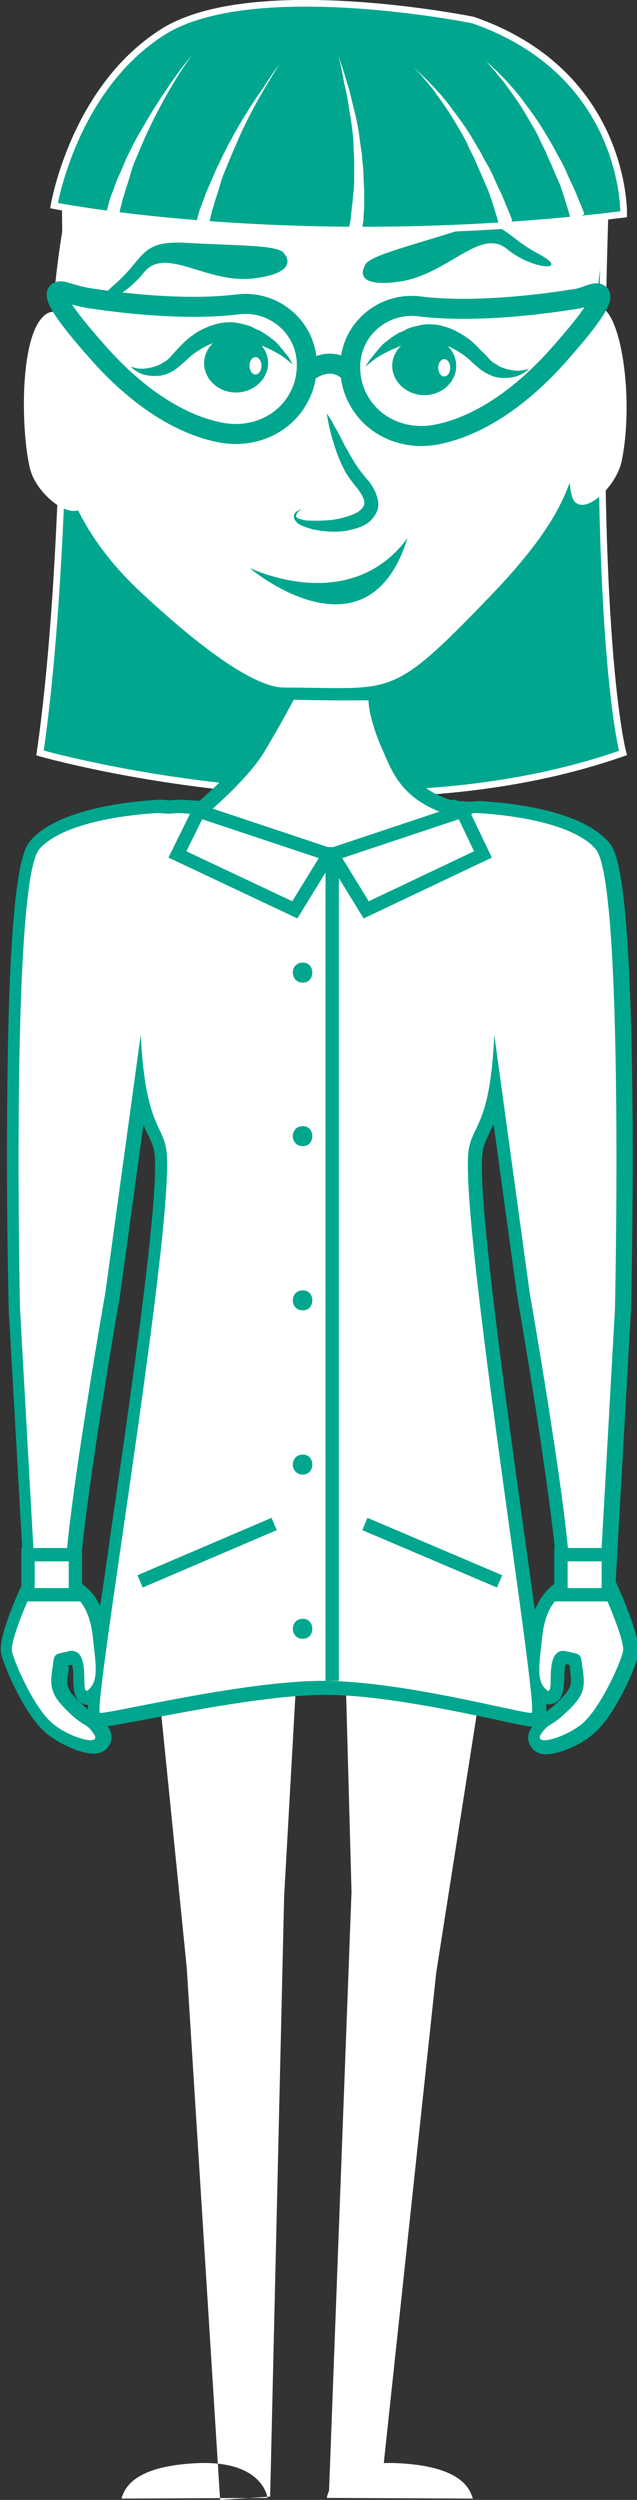 <svg xmlns="http://www.w3.org/2000/svg" viewBox="-251 113.5 95.5 374.5">
  <rect x="-251" y="113.5" width="95.5" height="374.5" fill="#333333" stroke="none"/>
  <path fill="#FFF" d="M-210.9 487.7s-.6-5.7-10.7-5.2-10.8 4.3-11.2 5.3m14.8.2l-5-79.7-6.2-61.6c-1.2-13.4-1.1-15.7 0-19.8.5-1.8 1.8-6.3 1.8-6.3l48.8.1s1.3 4.9 1.6 5.8c1.2 3.4 3.2 10.3 1.1 20.7l-9.7 61.8-8.4 78.5h-7.7l3.4-90.6-1.4-51.4c0-2.7-.4-3.3-2.3-3.3h-1c-1.9 0-2.5 1-2.5 3.7l-2.9 51.6-2.1 90-7.5.5zm16-.3s.6-5.7 10.7-5.2 10.8 4.3 11.2 5.3"/>
  <path fill="#FFF" d="M-169.4 375.2c-.9 0-1.3-.4-1.5-.8-.2-.3-.3-.9.2-1.7.7-1.1 1.2-1.4 1.8-1.8.4-.3 1-.6 2-1.5 2.3-2.2 2.7-3 2.3-5.3-.1-.4-.1-.7-.1-1-.1-.4-.1-.8-.2-.9-.1 0-1.4-.3-1.4-.3h-.3c-.8 0-.9 1.6-1 3.3 0 1.3-.1 2.7-1.4 2.7-.3 0-.6-.1-1-.4-.2-.2-.4-.3-.5-.5.4 3.9 0 4-.7 4.2h-.3c-.6 0-1.9-.3-5-.9-6.2-1.3-17.9-3.8-26.2-3.8s-20.5 2.4-27.8 3.8c-3.4.7-4.9 1-5.5 1h-.3c-.7-.2-1-.2-.7-3.6-.3.2-.6.4-.9.4-1.3 0-1.3-1.4-1.4-2.7 0-1.7-.2-3.3-1-3.3h-.5c-.5.1-1.1.2-1.2.3 0 0 0 .5-.1.9 0 .3-.1.6-.1 1-.3 2.3 0 3.2 2.3 5.3 1 .9 1.5 1.3 2 1.5.7.4 1.1.7 1.8 1.8.5.8.4 1.3.2 1.7-.2.3-.6.8-1.5.8-1.6 0-4.5-1.3-6.3-2.7-3-2.4-6.1-9.4-6.5-11.3-.4-1.9 2.4-8.4 3.5-10.6l-2.3-41c-.1-6.6-1.3-64.4 3.1-69.5 4.5-5.2 18-5.7 18.6-5.7h.1l1.5.1c1-.1 1.6-.1 1.6-.1h.1l20.5 1.4 20.5-1.4h.1s.6 0 1.6.1l1.6-.1h.1c.6 0 14 .6 18.6 5.7 4.4 5.1 3.3 62.9 3.1 69.4l-2.3 41c1 2.3 3.9 8.8 3.5 10.7-.4 1.9-3.5 8.9-6.5 11.3-1.7 1.2-4.6 2.5-6.2 2.5zm-7.3-98.2c-.6 3.2-1.4 4.9-2 6.2-.5 1.1-.9 1.9-1 3.2-.6 7.1 3.4 36 6.3 57 1.1 8 1.9 13.6 2.4 17.6 0-.3.1-.6.1-.9.1-.5.1-1 .2-1.6.4-3.6 1.8-6.2 4.1-7.4.7-3.3-3.3-28.5-6-43.9l-4.1-30.2zm-63.2 74.2c2.3 1.2 3.7 3.8 4.1 7.4 0 .2 0 .5.1.7.5-3.8 1.3-8.8 2.2-15.5 3.1-21.2 7.3-50.2 6.7-57.4-.1-1.3-.5-2.1-1-3.2-.6-1.3-1.4-3-2-6.2l-4.1 30.3c-2.7 15.5-6.7 40.6-6 43.9z"/>
  <path fill="#00A78E" d="M-179.5 235.3s13.6.5 17.8 5.4c4.3 4.9 2.9 68.8 2.9 68.8l-2.3 41.2s3.9 8.5 3.5 10.2c-.4 1.8-3.4 8.5-6.1 10.8-1.8 1.5-4.5 2.5-5.7 2.5-.6 0-.9-.3-.5-.9 1.2-1.8 1.4-1 3.7-3.2 2.5-2.3 3-3.5 2.6-6.2-.4-2.7 0-2.5-2.4-3-.2 0-.4-.1-.5-.1-2.9 0-1.4 6-2.3 6-.1 0-.2 0-.3-.2-1.6-1.3-1-4.1-.6-8 .4-3.6 1.8-5.8 3.8-6.7 2-.9-5.7-44.8-5.7-44.8l-5.3-38.6c-.6 14.1-3.5 13.4-3.9 17.8-1 12.1 10.7 83.5 9.5 83.8h-.1c-1.8 0-19.4-4.8-31.2-4.8-11.7 0-31.4 4.8-33.3 4.8h-.1c-1.2-.3 11-71.7 10-83.8-.4-4.4-3.2-3.7-3.9-17.8l-5.3 38.6s-7.7 43.9-5.7 44.8c2 .9 3.4 3.1 3.8 6.7.4 3.9 1 6.6-.6 8-.1.1-.2.2-.3.2-.9 0 .6-6-2.3-6-.2 0-.3 0-.5.1-2.4.5-2 .3-2.4 3-.4 2.7.2 3.9 2.6 6.2 2.3 2.2 2.5 1.4 3.7 3.2.4.6.1.9-.5.9-1.2 0-3.9-1-5.7-2.5-2.7-2.2-5.7-9-6.1-10.8-.4-1.8 3.5-10.2 3.5-10.2l-2.3-41.2s-1.4-63.8 2.9-68.8c4.3-4.9 17.8-5.4 17.8-5.4l1.6.1c1-.1 1.7-.1 1.7-.1l20.5 1.4 20.5-1.4s.6 0 1.7.1l1.8-.1m-3.3-2l-20.5 1.4-20.4-1.4h-.2s-.6 0-1.6.1l-1.4-.1h-.2c-1.5.1-14.6.7-19.3 6.1-.9 1.1-3.2 3.6-3.5 37.5-.2 16.4.2 32.4.2 32.6l2.3 40.7c-1.9 4.1-3.9 9.1-3.4 11.1.4 1.8 3.5 9.2 6.8 11.9 2 1.6 5.1 3 7 3 1.5 0 2.1-.8 2.4-1.3s.6-1.5-.2-2.7l-.1-.1c.9-.1 2.4-.4 5.1-.9 6.8-1.3 19.4-3.8 27.6-3.8 8.2 0 19.8 2.5 26 3.8 3 .7 4.3.9 5 1 0 0 0 .1-.1.1-.8 1.2-.5 2.2-.2 2.7s.9 1.3 2.4 1.3c1.8 0 5-1.3 7-3 3.3-2.7 6.4-10 6.8-11.9.4-1.9-1.6-7-3.4-11l2.3-40.7c0-.2.4-16.2.2-32.6-.4-33.9-2.6-36.4-3.6-37.5-4.7-5.4-17.8-6-19.3-6.1h-.2l-1.4.1c-1-.1-1.6-.1-1.6-.1l-.5-.2zm12 121.4c-.5-3.4-1-7.3-1.6-11.4-2.9-21-6.9-49.8-6.3-56.8.1-1.2.4-1.8.9-2.9.2-.5.5-1.1.8-1.7l3.5 25.5c3.2 18.5 6.2 39 6 43.1-1.5 1-2.6 2.4-3.3 4.2zm-68.2-4.1c-.2-4.2 2.8-24.6 6-43.1l3.5-25.5c.3.7.5 1.2.8 1.7.5 1.1.8 1.7.9 2.9.6 7-3.6 36-6.7 57.2-.5 3.7-1 7.2-1.5 10.3-.7-1.6-1.7-2.7-3-3.5zm-1.8 12.4c.1 0 .3-.1.5-.1h.1c.2.6.2 1.7.2 2.3 0 1.2.1 3.6 2.2 3.7v.7c-.3-.2-.6-.5-1-.9-2.2-2-2.3-2.6-2-4.5.1-.4.1-.7.1-1-.2-.1-.2-.1-.1-.2zm72 5.8c2.3 0 2.3-2.5 2.4-3.7 0-.5 0-1.7.2-2.3h.1c.2 0 .3.1.5.1v.2c0 .3.1.6.1 1 .3 1.9.1 2.4-2 4.5-.7.7-1.2 1-1.6 1.3v-1.1h.3z"/>
  <path fill="none" stroke="#00A78E" stroke-width="2" stroke-miterlimit="10" d="M-201.2 241.5v123.8"/>
  <path fill="#00A78E" d="M-205.6 260.7c1.9 0 1.9-3 0-3-2 0-2 3 0 3zm0 24.5c1.9 0 1.9-3 0-3-2 0-2 3 0 3zm0 24.6c1.9 0 1.9-3 0-3-2 0-2 3 0 3zm0 24.6c1.9 0 1.9-3 0-3-2 0-2 3 0 3zm0 24.6c1.9 0 1.9-3 0-3-2 0-2 3 0 3z"/>
  <path fill="#FFF" stroke="#00A78E" stroke-width="2" stroke-miterlimit="10" d="M-246.8 346.4h7.1v6h-7.1zm79.9 0h7.1v6h-7.1z"/>
  <path fill="none" stroke="#00A78E" stroke-width="2" stroke-miterlimit="10" d="M-230 350.4l20.1-8.6m33.8 8.6l-20.2-8.6"/>
  <path fill="#00A78E" stroke="#FFF" stroke-miterlimit="10" d="M-241.2 145.3s.7 50-3.8 81c0 0 48.1 13.8 87.4 0 0 0-4.7-16.8-2.7-80.8l-41.5-19-39.4 18.8z"/>
  <path fill="#FFF" stroke="#00A78E" stroke-width="2.188" stroke-miterlimit="10" d="M-207.6 217.2s-2.2 4.2-4.8 8.5c-2.6 4.2-8.8 9.3-8.8 9.3s8.5 6.7 19.5 6.5c8.9-.2 13-.9 20.2-6.5-8.4-1.8-9.7-6.4-11.1-9.5-2-4.4-2.5-8.1-1.7-8.2-8.9.1-13.3-.1-13.3-.1z"/>
  <path fill="#FFF" stroke="#00A78E" stroke-width="2" stroke-miterlimit="10" d="M-221.2 235l-3.2 6.5 17.6 8.3 5.1-8.3zm39.5 0l3.1 6.5-17.5 8.3-5.1-8.3z"/>
  <path fill="#FFF" d="M-242.9 157.9c3.6-38.7 17.5-42 27.6-42.5 10.1-.5 36-2.1 47.8 10.5 8.9 9.5 8.7 11.4 4.9 40.2-2 15.2.4 20.8-14.9 36.7-15.1 15.7-14.4 13.7-30.9 13.7-4 0-11.3-4.8-21.4-14.2-15.6-14.5-12.7-28.3-13.1-33.2"/>
  <path d="M-165 167.9s1.2-11.1 4.7-8c2.8 2.6 4.2 14.4 2.5 22.7-.8 3.7-5.2 7.9-7 6.1-2-1.8-.2-20.8-.2-20.8m-74.1.8s-1.6-11.1-5.3-7.9c-3.8 3.4-3.4 17.7-2.1 22.9.9 3.7 5.8 7.7 7.8 5.9 1.9-1.9-.4-20.9-.4-20.9" fill="#FFF"/>
  <path fill="#00A78E" d="M-213.5 198.6s14.9 7.3 23.6-4.5c-6.3 20.2-25.4 3.1-23.6 4.5z"/>
  <path fill="#FFF" d="M-202 175.4s2.6 7.6 4.8 10.1c8.2 9-14.4 7.6-8.7 4.3"/>
  <path fill="#00A78E" d="M-202 175.4s.2.4.7 1.1c.2.4.4.8.7 1.3.3.5.6 1.1.9 1.7s.7 1.3 1.1 2c.4.7.8 1.4 1.3 2.1.5.7.9 1.2 1.6 2 .6.8 1.2 1.8 1.4 3.1.1.7-.1 1.4-.5 2-.4.6-.8 1-1.3 1.3-1 .6-2 .8-2.9 1-1.9.3-3.6.1-5.1-.2-.7-.2-1.4-.4-1.9-.7-.3-.1-.5-.3-.7-.6-.2-.2-.3-.6-.2-.9.2-.5.6-.6.8-.7.2-.1.3-.1.3-.1s-.1.1-.3.2c-.2.1-.4.4-.5.7-.1.3.3.5.8.6.5.2 1.1.2 1.8.2 1.3 0 3 0 4.6-.5.8-.2 1.6-.5 2.2-.9.6-.5.9-.9.8-1.4 0-.6-.5-1.3-1-2-.5-.6-1.2-1.5-1.7-2.3-.9-1.6-1.5-3.2-1.9-4.6-.8-2.5-1-4.4-1-4.4zm-8.8-7.5c0 2.4-2.2 4.4-4.8 4.4-2.7 0-4.8-2-4.8-4.4 0-2.4 2.2-4.4 4.8-4.4 2.6 0 4.8 2 4.8 4.4"/>
  <path fill="#FFF" d="M-211.8 168.3c0 .7-.4 1.3-.9 1.3s-.9-.6-.9-1.3.4-1.3.9-1.3.9.6.9 1.3"/>
  <path fill="#00A78E" d="M-207.1 168.1s-.4-.3-1-.8-1.6-1.1-2.7-1.6c-.6-.3-1.2-.5-1.8-.8-.7-.2-1.3-.4-2.1-.5-.7-.1-1.4-.1-2.2 0-.7 0-1.5.3-2.2.5-.7.3-1.4.6-2.1 1.1-.7.4-1.3.9-1.9 1.5-.6.5-1.3 1.2-2 1.6-.4.2-.8.4-1.1.5-.4.1-.7.2-1.1.2-1.4.1-2.5-.2-3.1-.6-.7-.4-1-.8-1-.8s.4.2 1.1.3c.7.1 1.7 0 2.8-.4.3-.1.6-.2.8-.4.3-.2.6-.3.8-.5.5-.4.9-1 1.6-1.7s1.3-1.4 2.1-1.9c.7-.6 1.6-1 2.5-1.4.9-.3 1.8-.6 2.7-.6.9-.1 1.8.1 2.6.3.4.1.8.2 1.2.4.4.2.7.4 1.1.5.7.4 1.3.8 1.9 1.3.6.4 1 .9 1.4 1.4.4.4.7.9 1 1.2.4.7.7 1.2.7 1.2m-1.3-16.6s2.7 2.8-4.5 3.7c-7.2.9-13.3-5-16.6-.8-3.3 4.2-9 5.8-4.3 1.7s3.7-6.7 11.1-6.2c7.3.4 13.8.3 14.3 1.6zm16.2 16.8c0 2.4 2.2 4.4 4.8 4.4 2.7 0 4.8-2 4.8-4.4 0-2.4-2.2-4.4-4.8-4.4s-4.8 2-4.8 4.4"/>
  <path fill="#FFF" d="M-183.5 168.6c0 .7-.4 1.3-.9 1.3s-.9-.6-.9-1.3c0-.7.4-1.3.9-1.3s.9.6.9 1.3"/>
  <path fill="#00A78E" d="M-196.2 168.4s.4-.3 1-.8 1.6-1.1 2.7-1.6c.6-.3 1.2-.5 1.8-.8.7-.2 1.4-.4 2.1-.5.7-.1 1.5-.1 2.2 0 .7 0 1.5.3 2.2.5.7.3 1.4.6 2.1 1.1.7.4 1.3.9 1.9 1.5.6.5 1.3 1.2 2.1 1.6.4.2.8.4 1.1.5.4.1.7.2 1.1.2 1.4.1 2.5-.2 3.2-.6s1-.8 1-.8-.4.2-1.1.3c-.7.1-1.7 0-2.8-.4-.3-.1-.6-.2-.8-.4-.3-.2-.6-.3-.8-.5-.5-.4-.9-1-1.7-1.7-.7-.7-1.3-1.4-2.1-1.9-.8-.6-1.6-1-2.5-1.4-.9-.3-1.8-.6-2.7-.6-.9-.1-1.8.1-2.6.3-.4.1-.8.2-1.2.4-.4.2-.7.4-1.1.5-.7.4-1.3.8-1.9 1.3-.6.4-1 .9-1.4 1.4-.4.4-.7.9-1 1.2-.6.8-.8 1.2-.8 1.2m-.1-15.1s-2.2 3.4 5.1 2.4 12.2-8.2 16.2-4.9 9.9 3.4 4.5.6c-5.4-2.9-4.8-5.6-12-3.3s-13.5 3.8-13.8 5.2z"/>
  <path fill="#00A78E" stroke="#FFF" stroke-miterlimit="10" d="M-180.1 116.5s-33.1-6.7-46.5 1.8c-13.4 8.5-16.3 26-16.3 26s36.4 7.3 85.4 1.3c0 0 .5-21.1-22.6-29.1z"/>
  <path fill="#00A78E" d="M-222.3 121.9s-8.8 11.1-11.8 23.5"/>
  <path fill="#FFF" d="M-222.3 121.9s-1 1.3-2.3 3.4c-1.3 2.1-2.9 5-4.3 8-.7 1.5-1.3 3-1.9 4.4-.3.7-.5 1.4-.7 2.1s-.4 1.3-.6 1.9c-.2.6-.3 1.1-.5 1.6-.1.5-.2.9-.3 1.2-.2.7-.2 1.1-.2 1.1l-1.9-.5s.1-.4.3-1.1c.1-.4.2-.8.4-1.3s.4-1 .6-1.6c.2-.6.5-1.2.8-1.9l.9-2.1c.7-1.4 1.4-2.9 2.3-4.3 1.6-2.9 3.5-5.7 4.9-7.7 1.4-2 2.5-3.2 2.5-3.2z"/>
  <path fill="#00A78E" d="M-209.1 123.1s-8.7 11.7-11.6 24"/>
  <path fill="#FFF" d="M-209.1 123.1s-.9 1.4-2.2 3.6-2.9 5.1-4.2 8.2c-.7 1.5-1.3 3.1-1.9 4.5-.3.7-.5 1.4-.7 2.1-.2.7-.4 1.3-.6 1.9-.2.6-.3 1.1-.5 1.6-.1.5-.2.9-.3 1.3-.2.7-.2 1.1-.2 1.1l-1.9-.5s.1-.4.3-1.1c.1-.4.2-.8.4-1.3s.4-1 .6-1.6c.2-.6.5-1.2.8-1.9l.9-2.1c.7-1.4 1.4-3 2.2-4.4 1.6-3 3.4-5.8 4.9-7.9 1.4-2.2 2.4-3.5 2.4-3.5z"/>
  <path fill="#00A78E" d="M-200.3 121.8s5 14.1 2.6 26.6"/>
  <path fill="#FFF" d="M-200.3 121.8s.6 1.6 1.3 4c.4 1.2.7 2.6 1.1 4.2.4 1.5.7 3.2.9 4.9.1.8.3 1.7.3 2.5.1.8.2 1.7.2 2.5s.1 1.6.1 2.3v2.1c0 .6-.1 1.2-.1 1.8 0 .5-.1 1-.2 1.4-.1.8-.1 1.2-.1 1.2l-2-.4s.1-.4.2-1.1c.1-.4.2-.8.2-1.3.1-.5.1-1.1.2-1.7.1-.6.1-1.3.2-2s.1-1.5.1-2.2v-2.4c0-.8-.1-1.7-.1-2.5-.1-1.7-.3-3.3-.6-4.9-.2-1.6-.5-3-.8-4.2-.4-2.6-.9-4.2-.9-4.2z"/>
  <path fill="#00A78E" d="M-178.2 122.6s8.8 7.5 13.8 23.5"/>
  <path fill="#FFF" d="M-178.2 122.6s1.3 1.1 3.1 3c.9 1 1.9 2.1 2.8 3.4 1 1.3 2 2.7 2.9 4.2.4.7.9 1.5 1.3 2.2.4.8.8 1.5 1.2 2.2.4.7.7 1.4 1 2.1.3.7.6 1.3.9 1.9.5 1.2.9 2.2 1.2 2.9.3.7.4 1.1.4 1.1l-2 .9s-.1-.4-.3-1.1c-.2-.7-.5-1.7-.9-2.9-.2-.6-.4-1.3-.7-1.9l-.9-2.1c-.3-.7-.7-1.5-1-2.3-.4-.8-.8-1.5-1.1-2.3-.8-1.5-1.7-3-2.5-4.3-.9-1.4-1.8-2.6-2.5-3.6-.8-1-1.5-1.8-2-2.4-.6-.7-.9-1-.9-1z"/>
  <path fill="#00A78E" d="M-189 123.6s8.8 7.5 13.8 23.5"/>
  <path fill="#FFF" d="M-189 123.6s1.3 1.1 3.1 3c.9 1 1.9 2.1 2.8 3.4 1 1.3 2 2.7 2.9 4.2.4.7.9 1.5 1.3 2.2.4.8.8 1.5 1.2 2.2.4.7.7 1.4 1 2.1.3.7.6 1.3.9 1.9.5 1.2.9 2.2 1.2 2.9.3.7.4 1.1.4 1.1l-1.9.9s-.1-.4-.3-1.1c-.2-.7-.5-1.7-.9-2.9-.2-.6-.4-1.3-.7-1.9l-.9-2.1c-.3-.7-.7-1.5-1-2.3-.4-.8-.8-1.5-1.1-2.3-.8-1.5-1.7-3-2.5-4.3-.9-1.4-1.8-2.6-2.5-3.6-.8-1-1.5-1.8-2-2.4l-1-1z"/>
  <path fill="none" stroke="#00A78E" stroke-width="3" stroke-miterlimit="10" d="M-238 158.1c4.3.7 14.6 2 22.6 1 5.4-.7 10.3 3.4 10.4 8.9v.2c0 2.6-.9 4.6-2 6.1-2.6 3.5-7.1 4.9-11.4 3.9-4.2-.9-10.4-3.7-17.2-11.1-9.2-10.2-7.1-10.3-5.5-9.8 1 .3 2 .6 3.1.8zm72.5.3c-4.3.7-14.6 2-22.6 1-5.4-.7-10.3 3.4-10.4 8.9v.2c0 2.6.9 4.6 2 6.1 2.6 3.5 7.1 4.9 11.4 3.9 4.2-.9 10.4-3.7 17.2-11.1 9.2-10.2 7.1-10.3 5.5-9.8-1 .4-2 .7-3.1.8zm-39.6 11s3.5-3.2 6.7 0"/>
</svg>
